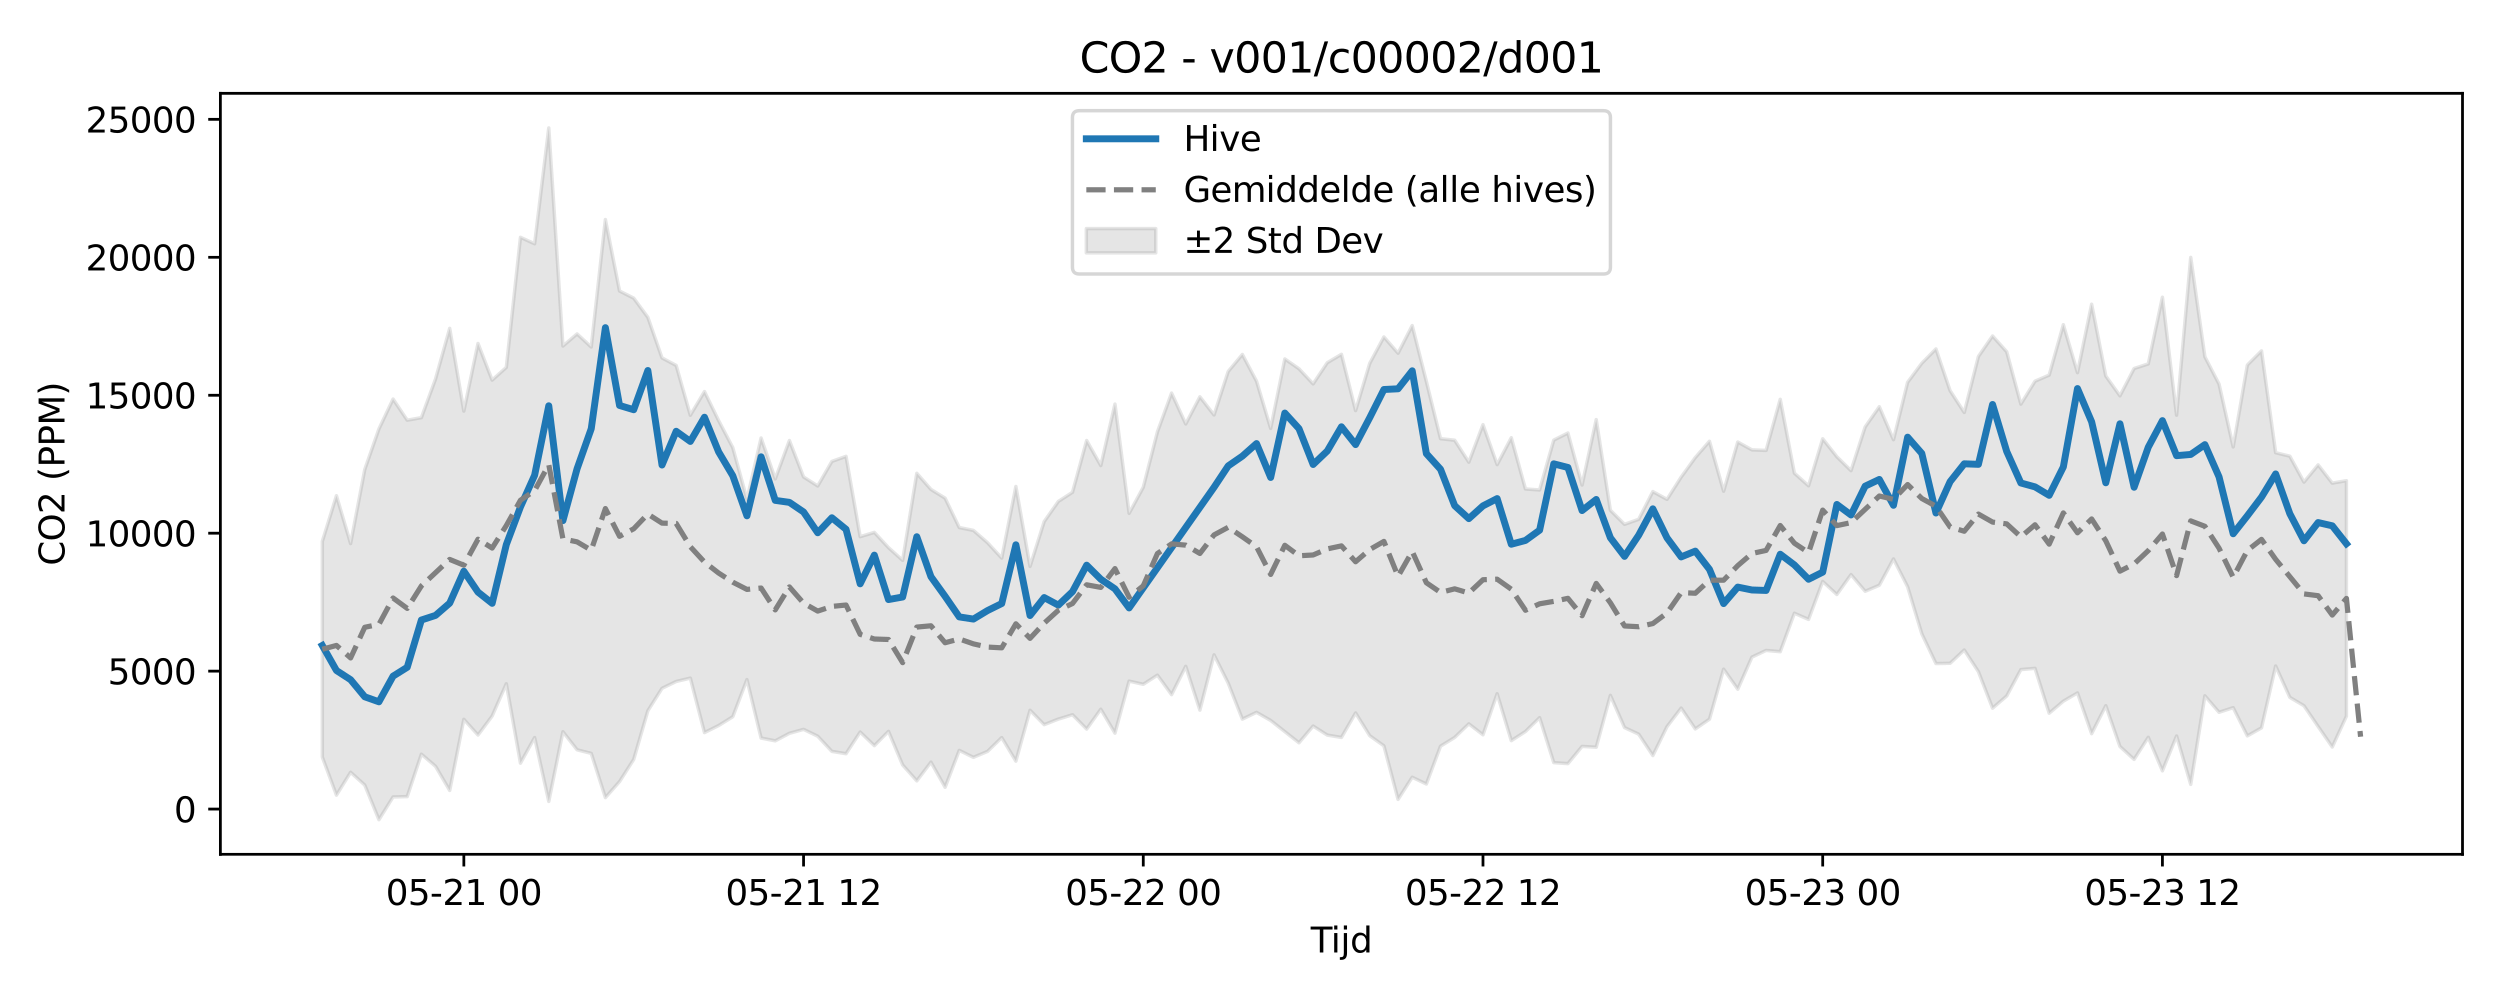 <?xml version="1.0" encoding="utf-8" standalone="no"?>
<!DOCTYPE svg PUBLIC "-//W3C//DTD SVG 1.1//EN"
  "http://www.w3.org/Graphics/SVG/1.1/DTD/svg11.dtd">
<svg xmlns:xlink="http://www.w3.org/1999/xlink" width="720pt" height="288pt" viewBox="0 0 720 288" xmlns="http://www.w3.org/2000/svg" version="1.1">
 <defs>
  <style type="text/css">*{stroke-linejoin: round; stroke-linecap: butt}</style>
 </defs>
 <g id="figure_1">
  <g id="patch_1">
   <path d="M 0 288 
L 720 288 
L 720 0 
L 0 0 
z
" style="fill: #ffffff"/>
  </g>
  <g id="axes_1">
   <g id="patch_2">
    <path d="M 63.47 246.04 
L 709.2 246.04 
L 709.2 26.88 
L 63.47 26.88 
z
" style="fill: #ffffff"/>
   </g>
   <g id="FillBetweenPolyCollection_1">
    <defs>
     <path id="mf3399f58e0" d="M 92.821 -132.054 
L 92.821 -69.975 
L 96.898 -58.999 
L 100.975 -65.583 
L 105.051 -61.902 
L 109.128 -51.922 
L 113.204 -58.474 
L 117.281 -58.574 
L 121.357 -70.798 
L 125.434 -67.307 
L 129.511 -60.344 
L 133.587 -80.841 
L 137.664 -76.312 
L 141.74 -81.782 
L 145.817 -91.081 
L 149.893 -68.21 
L 153.97 -75.585 
L 158.047 -57.185 
L 162.123 -77.263 
L 166.2 -72.052 
L 170.276 -71.029 
L 174.353 -58.283 
L 178.43 -62.899 
L 182.506 -69.274 
L 186.583 -83.303 
L 190.659 -89.756 
L 194.736 -91.736 
L 198.812 -92.7 
L 202.889 -77.012 
L 206.966 -79.043 
L 211.042 -81.582 
L 215.119 -92.284 
L 219.195 -75.438 
L 223.272 -74.632 
L 227.348 -76.808 
L 231.425 -77.941 
L 235.502 -75.975 
L 239.578 -71.598 
L 243.655 -70.934 
L 247.731 -77.173 
L 251.808 -73.251 
L 255.884 -77.37 
L 259.961 -67.697 
L 264.038 -63.11 
L 268.114 -68.499 
L 272.191 -61.257 
L 276.267 -71.893 
L 280.344 -69.884 
L 284.421 -71.6 
L 288.497 -75.577 
L 292.574 -68.783 
L 296.65 -83.441 
L 300.727 -79.294 
L 304.803 -80.9 
L 308.88 -82.152 
L 312.957 -78.029 
L 317.033 -83.745 
L 321.11 -76.859 
L 325.186 -91.837 
L 329.263 -90.915 
L 333.339 -93.556 
L 337.416 -87.937 
L 341.493 -96.091 
L 345.569 -83.481 
L 349.646 -99.398 
L 353.722 -91.257 
L 357.799 -80.893 
L 361.876 -82.843 
L 365.952 -80.51 
L 370.029 -77.289 
L 374.105 -74.078 
L 378.182 -78.895 
L 382.258 -76.293 
L 386.335 -75.614 
L 390.412 -82.674 
L 394.488 -76.112 
L 398.565 -73.192 
L 402.641 -57.764 
L 406.718 -64.152 
L 410.794 -62.203 
L 414.871 -73.1 
L 418.948 -75.61 
L 423.024 -79.529 
L 427.101 -76.381 
L 431.177 -88.206 
L 435.254 -74.687 
L 439.331 -77.323 
L 443.407 -81.313 
L 447.484 -68.361 
L 451.56 -68.074 
L 455.637 -73.038 
L 459.713 -72.796 
L 463.79 -87.736 
L 467.867 -78.456 
L 471.943 -76.563 
L 476.02 -70.4 
L 480.096 -78.723 
L 484.173 -84.074 
L 488.249 -78.067 
L 492.326 -80.875 
L 496.403 -95.287 
L 500.479 -89.508 
L 504.556 -98.753 
L 508.632 -100.675 
L 512.709 -100.31 
L 516.786 -111.386 
L 520.862 -109.603 
L 524.939 -120.545 
L 529.015 -116.781 
L 533.092 -122.515 
L 537.168 -117.712 
L 541.245 -119.445 
L 545.322 -127.027 
L 549.398 -119.003 
L 553.475 -105.485 
L 557.551 -96.894 
L 561.628 -96.974 
L 565.704 -100.795 
L 569.781 -94.563 
L 573.858 -84.042 
L 577.934 -87.558 
L 582.011 -95.163 
L 586.087 -95.51 
L 590.164 -82.598 
L 594.24 -86.057 
L 598.317 -88.437 
L 602.394 -76.693 
L 606.47 -84.758 
L 610.547 -73.008 
L 614.623 -69.289 
L 618.7 -75.658 
L 622.777 -65.997 
L 626.853 -76.038 
L 630.93 -62.093 
L 635.006 -87.605 
L 639.083 -82.86 
L 643.159 -84.189 
L 647.236 -76.063 
L 651.313 -78.372 
L 655.389 -96.195 
L 659.466 -87.16 
L 663.542 -84.752 
L 667.619 -78.768 
L 671.695 -72.855 
L 675.772 -81.743 
L 675.772 -149.561 
L 675.772 -149.561 
L 671.695 -148.866 
L 667.619 -154.112 
L 663.542 -149.153 
L 659.466 -156.622 
L 655.389 -157.617 
L 651.313 -186.95 
L 647.236 -182.865 
L 643.159 -159.282 
L 639.083 -177.389 
L 635.006 -185.242 
L 630.93 -213.871 
L 626.853 -168.417 
L 622.777 -202.408 
L 618.7 -183.195 
L 614.623 -181.873 
L 610.547 -174.006 
L 606.47 -179.712 
L 602.394 -200.389 
L 598.317 -180.67 
L 594.24 -194.494 
L 590.164 -179.974 
L 586.087 -178.218 
L 582.011 -171.608 
L 577.934 -186.688 
L 573.858 -191.237 
L 569.781 -185.329 
L 565.704 -169.21 
L 561.628 -175.492 
L 557.551 -187.507 
L 553.475 -183.383 
L 549.398 -177.898 
L 545.322 -161.357 
L 541.245 -170.859 
L 537.168 -165.045 
L 533.092 -152.453 
L 529.015 -156.464 
L 524.939 -161.631 
L 520.862 -148.089 
L 516.786 -151.726 
L 512.709 -173 
L 508.632 -158.283 
L 504.556 -158.438 
L 500.479 -160.697 
L 496.403 -146.526 
L 492.326 -160.918 
L 488.249 -156.224 
L 484.173 -150.588 
L 480.096 -144.183 
L 476.02 -146.429 
L 471.943 -138.442 
L 467.867 -136.995 
L 463.79 -141.054 
L 459.713 -167.151 
L 455.637 -148.317 
L 451.56 -163.293 
L 447.484 -161.252 
L 443.407 -146.895 
L 439.331 -147.174 
L 435.254 -161.939 
L 431.177 -154.189 
L 427.101 -165.699 
L 423.024 -154.893 
L 418.948 -161.218 
L 414.871 -161.662 
L 410.794 -178.136 
L 406.718 -194.234 
L 402.641 -186.279 
L 398.565 -190.959 
L 394.488 -183.366 
L 390.412 -169.753 
L 386.335 -185.963 
L 382.258 -183.54 
L 378.182 -177.44 
L 374.105 -181.798 
L 370.029 -184.623 
L 365.952 -164.615 
L 361.876 -178.23 
L 357.799 -185.917 
L 353.722 -181.015 
L 349.646 -168.493 
L 345.569 -173.719 
L 341.493 -165.903 
L 337.416 -174.798 
L 333.339 -163.606 
L 329.263 -147.669 
L 325.186 -140.154 
L 321.11 -171.623 
L 317.033 -153.912 
L 312.957 -161.13 
L 308.88 -146.225 
L 304.803 -143.587 
L 300.727 -137.784 
L 296.65 -124.871 
L 292.574 -147.904 
L 288.497 -127.271 
L 284.421 -131.686 
L 280.344 -135.248 
L 276.267 -136.066 
L 272.191 -144.53 
L 268.114 -147.051 
L 264.038 -151.694 
L 259.961 -126.619 
L 255.884 -130.286 
L 251.808 -134.681 
L 247.731 -133.433 
L 243.655 -156.575 
L 239.578 -155.11 
L 235.502 -148.041 
L 231.425 -150.646 
L 227.348 -161.128 
L 223.272 -150.08 
L 219.195 -161.858 
L 215.119 -144.215 
L 211.042 -159.091 
L 206.966 -166.874 
L 202.889 -175.227 
L 198.812 -168.404 
L 194.736 -182.761 
L 190.659 -184.922 
L 186.583 -196.602 
L 182.506 -202.139 
L 178.43 -204.184 
L 174.353 -224.78 
L 170.276 -188.059 
L 166.2 -191.837 
L 162.123 -188.343 
L 158.047 -251.158 
L 153.97 -217.798 
L 149.893 -219.652 
L 145.817 -182.196 
L 141.74 -178.53 
L 137.664 -189.09 
L 133.587 -169.601 
L 129.511 -193.434 
L 125.434 -178.848 
L 121.357 -167.716 
L 117.281 -166.993 
L 113.204 -173.071 
L 109.128 -164.456 
L 105.051 -152.783 
L 100.975 -131.443 
L 96.898 -145.233 
L 92.821 -132.054 
z
" style="stroke: #808080; stroke-opacity: 0.2"/>
    </defs>
    <g clip-path="url(#p916ae21e13)">
     <use xlink:href="#mf3399f58e0" x="0" y="288" style="fill: #808080; fill-opacity: 0.2; stroke: #808080; stroke-opacity: 0.2"/>
    </g>
   </g>
   <g id="matplotlib.axis_1">
    <g id="xtick_1">
     <g id="line2d_1">
      <defs>
       <path id="ma9799db372" d="M 0 0 
L 0 3.5 
" style="stroke: #000000; stroke-width: 0.8"/>
      </defs>
      <g>
       <use xlink:href="#ma9799db372" x="133.587" y="246.04" style="stroke: #000000; stroke-width: 0.8"/>
      </g>
     </g>
     <g id="text_1">
      <!-- 05-21 00 -->
      <g transform="translate(111.107 260.638) scale(0.1 -0.1)">
       <defs>
        <path id="DejaVuSans-30" d="M 2034 4250 
Q 1547 4250 1301 3770 
Q 1056 3291 1056 2328 
Q 1056 1369 1301 889 
Q 1547 409 2034 409 
Q 2525 409 2770 889 
Q 3016 1369 3016 2328 
Q 3016 3291 2770 3770 
Q 2525 4250 2034 4250 
z
M 2034 4750 
Q 2819 4750 3233 4129 
Q 3647 3509 3647 2328 
Q 3647 1150 3233 529 
Q 2819 -91 2034 -91 
Q 1250 -91 836 529 
Q 422 1150 422 2328 
Q 422 3509 836 4129 
Q 1250 4750 2034 4750 
z
" transform="scale(0.016)"/>
        <path id="DejaVuSans-35" d="M 691 4666 
L 3169 4666 
L 3169 4134 
L 1269 4134 
L 1269 2991 
Q 1406 3038 1543 3061 
Q 1681 3084 1819 3084 
Q 2600 3084 3056 2656 
Q 3513 2228 3513 1497 
Q 3513 744 3044 326 
Q 2575 -91 1722 -91 
Q 1428 -91 1123 -41 
Q 819 9 494 109 
L 494 744 
Q 775 591 1075 516 
Q 1375 441 1709 441 
Q 2250 441 2565 725 
Q 2881 1009 2881 1497 
Q 2881 1984 2565 2268 
Q 2250 2553 1709 2553 
Q 1456 2553 1204 2497 
Q 953 2441 691 2322 
L 691 4666 
z
" transform="scale(0.016)"/>
        <path id="DejaVuSans-2d" d="M 313 2009 
L 1997 2009 
L 1997 1497 
L 313 1497 
L 313 2009 
z
" transform="scale(0.016)"/>
        <path id="DejaVuSans-32" d="M 1228 531 
L 3431 531 
L 3431 0 
L 469 0 
L 469 531 
Q 828 903 1448 1529 
Q 2069 2156 2228 2338 
Q 2531 2678 2651 2914 
Q 2772 3150 2772 3378 
Q 2772 3750 2511 3984 
Q 2250 4219 1831 4219 
Q 1534 4219 1204 4116 
Q 875 4013 500 3803 
L 500 4441 
Q 881 4594 1212 4672 
Q 1544 4750 1819 4750 
Q 2544 4750 2975 4387 
Q 3406 4025 3406 3419 
Q 3406 3131 3298 2873 
Q 3191 2616 2906 2266 
Q 2828 2175 2409 1742 
Q 1991 1309 1228 531 
z
" transform="scale(0.016)"/>
        <path id="DejaVuSans-31" d="M 794 531 
L 1825 531 
L 1825 4091 
L 703 3866 
L 703 4441 
L 1819 4666 
L 2450 4666 
L 2450 531 
L 3481 531 
L 3481 0 
L 794 0 
L 794 531 
z
" transform="scale(0.016)"/>
        <path id="DejaVuSans-20" transform="scale(0.016)"/>
       </defs>
       <use xlink:href="#DejaVuSans-30"/>
       <use xlink:href="#DejaVuSans-35" transform="translate(63.623 0)"/>
       <use xlink:href="#DejaVuSans-2d" transform="translate(127.246 0)"/>
       <use xlink:href="#DejaVuSans-32" transform="translate(163.33 0)"/>
       <use xlink:href="#DejaVuSans-31" transform="translate(226.953 0)"/>
       <use xlink:href="#DejaVuSans-20" transform="translate(290.576 0)"/>
       <use xlink:href="#DejaVuSans-30" transform="translate(322.363 0)"/>
       <use xlink:href="#DejaVuSans-30" transform="translate(385.986 0)"/>
      </g>
     </g>
    </g>
    <g id="xtick_2">
     <g id="line2d_2">
      <g>
       <use xlink:href="#ma9799db372" x="231.425" y="246.04" style="stroke: #000000; stroke-width: 0.8"/>
      </g>
     </g>
     <g id="text_2">
      <!-- 05-21 12 -->
      <g transform="translate(208.945 260.638) scale(0.1 -0.1)">
       <use xlink:href="#DejaVuSans-30"/>
       <use xlink:href="#DejaVuSans-35" transform="translate(63.623 0)"/>
       <use xlink:href="#DejaVuSans-2d" transform="translate(127.246 0)"/>
       <use xlink:href="#DejaVuSans-32" transform="translate(163.33 0)"/>
       <use xlink:href="#DejaVuSans-31" transform="translate(226.953 0)"/>
       <use xlink:href="#DejaVuSans-20" transform="translate(290.576 0)"/>
       <use xlink:href="#DejaVuSans-31" transform="translate(322.363 0)"/>
       <use xlink:href="#DejaVuSans-32" transform="translate(385.986 0)"/>
      </g>
     </g>
    </g>
    <g id="xtick_3">
     <g id="line2d_3">
      <g>
       <use xlink:href="#ma9799db372" x="329.263" y="246.04" style="stroke: #000000; stroke-width: 0.8"/>
      </g>
     </g>
     <g id="text_3">
      <!-- 05-22 00 -->
      <g transform="translate(306.782 260.638) scale(0.1 -0.1)">
       <use xlink:href="#DejaVuSans-30"/>
       <use xlink:href="#DejaVuSans-35" transform="translate(63.623 0)"/>
       <use xlink:href="#DejaVuSans-2d" transform="translate(127.246 0)"/>
       <use xlink:href="#DejaVuSans-32" transform="translate(163.33 0)"/>
       <use xlink:href="#DejaVuSans-32" transform="translate(226.953 0)"/>
       <use xlink:href="#DejaVuSans-20" transform="translate(290.576 0)"/>
       <use xlink:href="#DejaVuSans-30" transform="translate(322.363 0)"/>
       <use xlink:href="#DejaVuSans-30" transform="translate(385.986 0)"/>
      </g>
     </g>
    </g>
    <g id="xtick_4">
     <g id="line2d_4">
      <g>
       <use xlink:href="#ma9799db372" x="427.101" y="246.04" style="stroke: #000000; stroke-width: 0.8"/>
      </g>
     </g>
     <g id="text_4">
      <!-- 05-22 12 -->
      <g transform="translate(404.62 260.638) scale(0.1 -0.1)">
       <use xlink:href="#DejaVuSans-30"/>
       <use xlink:href="#DejaVuSans-35" transform="translate(63.623 0)"/>
       <use xlink:href="#DejaVuSans-2d" transform="translate(127.246 0)"/>
       <use xlink:href="#DejaVuSans-32" transform="translate(163.33 0)"/>
       <use xlink:href="#DejaVuSans-32" transform="translate(226.953 0)"/>
       <use xlink:href="#DejaVuSans-20" transform="translate(290.576 0)"/>
       <use xlink:href="#DejaVuSans-31" transform="translate(322.363 0)"/>
       <use xlink:href="#DejaVuSans-32" transform="translate(385.986 0)"/>
      </g>
     </g>
    </g>
    <g id="xtick_5">
     <g id="line2d_5">
      <g>
       <use xlink:href="#ma9799db372" x="524.939" y="246.04" style="stroke: #000000; stroke-width: 0.8"/>
      </g>
     </g>
     <g id="text_5">
      <!-- 05-23 00 -->
      <g transform="translate(502.458 260.638) scale(0.1 -0.1)">
       <defs>
        <path id="DejaVuSans-33" d="M 2597 2516 
Q 3050 2419 3304 2112 
Q 3559 1806 3559 1356 
Q 3559 666 3084 287 
Q 2609 -91 1734 -91 
Q 1441 -91 1130 -33 
Q 819 25 488 141 
L 488 750 
Q 750 597 1062 519 
Q 1375 441 1716 441 
Q 2309 441 2620 675 
Q 2931 909 2931 1356 
Q 2931 1769 2642 2001 
Q 2353 2234 1838 2234 
L 1294 2234 
L 1294 2753 
L 1863 2753 
Q 2328 2753 2575 2939 
Q 2822 3125 2822 3475 
Q 2822 3834 2567 4026 
Q 2313 4219 1838 4219 
Q 1578 4219 1281 4162 
Q 984 4106 628 3988 
L 628 4550 
Q 988 4650 1302 4700 
Q 1616 4750 1894 4750 
Q 2613 4750 3031 4423 
Q 3450 4097 3450 3541 
Q 3450 3153 3228 2886 
Q 3006 2619 2597 2516 
z
" transform="scale(0.016)"/>
       </defs>
       <use xlink:href="#DejaVuSans-30"/>
       <use xlink:href="#DejaVuSans-35" transform="translate(63.623 0)"/>
       <use xlink:href="#DejaVuSans-2d" transform="translate(127.246 0)"/>
       <use xlink:href="#DejaVuSans-32" transform="translate(163.33 0)"/>
       <use xlink:href="#DejaVuSans-33" transform="translate(226.953 0)"/>
       <use xlink:href="#DejaVuSans-20" transform="translate(290.576 0)"/>
       <use xlink:href="#DejaVuSans-30" transform="translate(322.363 0)"/>
       <use xlink:href="#DejaVuSans-30" transform="translate(385.986 0)"/>
      </g>
     </g>
    </g>
    <g id="xtick_6">
     <g id="line2d_6">
      <g>
       <use xlink:href="#ma9799db372" x="622.777" y="246.04" style="stroke: #000000; stroke-width: 0.8"/>
      </g>
     </g>
     <g id="text_6">
      <!-- 05-23 12 -->
      <g transform="translate(600.296 260.638) scale(0.1 -0.1)">
       <use xlink:href="#DejaVuSans-30"/>
       <use xlink:href="#DejaVuSans-35" transform="translate(63.623 0)"/>
       <use xlink:href="#DejaVuSans-2d" transform="translate(127.246 0)"/>
       <use xlink:href="#DejaVuSans-32" transform="translate(163.33 0)"/>
       <use xlink:href="#DejaVuSans-33" transform="translate(226.953 0)"/>
       <use xlink:href="#DejaVuSans-20" transform="translate(290.576 0)"/>
       <use xlink:href="#DejaVuSans-31" transform="translate(322.363 0)"/>
       <use xlink:href="#DejaVuSans-32" transform="translate(385.986 0)"/>
      </g>
     </g>
    </g>
    <g id="text_7">
     <!-- Tijd -->
     <g transform="translate(377.485 274.317) scale(0.1 -0.1)">
      <defs>
       <path id="DejaVuSans-54" d="M -19 4666 
L 3928 4666 
L 3928 4134 
L 2272 4134 
L 2272 0 
L 1638 0 
L 1638 4134 
L -19 4134 
L -19 4666 
z
" transform="scale(0.016)"/>
       <path id="DejaVuSans-69" d="M 603 3500 
L 1178 3500 
L 1178 0 
L 603 0 
L 603 3500 
z
M 603 4863 
L 1178 4863 
L 1178 4134 
L 603 4134 
L 603 4863 
z
" transform="scale(0.016)"/>
       <path id="DejaVuSans-6a" d="M 603 3500 
L 1178 3500 
L 1178 -63 
Q 1178 -731 923 -1031 
Q 669 -1331 103 -1331 
L -116 -1331 
L -116 -844 
L 38 -844 
Q 366 -844 484 -692 
Q 603 -541 603 -63 
L 603 3500 
z
M 603 4863 
L 1178 4863 
L 1178 4134 
L 603 4134 
L 603 4863 
z
" transform="scale(0.016)"/>
       <path id="DejaVuSans-64" d="M 2906 2969 
L 2906 4863 
L 3481 4863 
L 3481 0 
L 2906 0 
L 2906 525 
Q 2725 213 2448 61 
Q 2172 -91 1784 -91 
Q 1150 -91 751 415 
Q 353 922 353 1747 
Q 353 2572 751 3078 
Q 1150 3584 1784 3584 
Q 2172 3584 2448 3432 
Q 2725 3281 2906 2969 
z
M 947 1747 
Q 947 1113 1208 752 
Q 1469 391 1925 391 
Q 2381 391 2643 752 
Q 2906 1113 2906 1747 
Q 2906 2381 2643 2742 
Q 2381 3103 1925 3103 
Q 1469 3103 1208 2742 
Q 947 2381 947 1747 
z
" transform="scale(0.016)"/>
      </defs>
      <use xlink:href="#DejaVuSans-54"/>
      <use xlink:href="#DejaVuSans-69" transform="translate(57.959 0)"/>
      <use xlink:href="#DejaVuSans-6a" transform="translate(85.742 0)"/>
      <use xlink:href="#DejaVuSans-64" transform="translate(113.525 0)"/>
     </g>
    </g>
   </g>
   <g id="matplotlib.axis_2">
    <g id="ytick_1">
     <g id="line2d_7">
      <defs>
       <path id="mbe9418535a" d="M 0 0 
L -3.5 0 
" style="stroke: #000000; stroke-width: 0.8"/>
      </defs>
      <g>
       <use xlink:href="#mbe9418535a" x="63.47" y="233.017" style="stroke: #000000; stroke-width: 0.8"/>
      </g>
     </g>
     <g id="text_8">
      <!-- 0 -->
      <g transform="translate(50.108 236.816) scale(0.1 -0.1)">
       <use xlink:href="#DejaVuSans-30"/>
      </g>
     </g>
    </g>
    <g id="ytick_2">
     <g id="line2d_8">
      <g>
       <use xlink:href="#mbe9418535a" x="63.47" y="193.288" style="stroke: #000000; stroke-width: 0.8"/>
      </g>
     </g>
     <g id="text_9">
      <!-- 5000 -->
      <g transform="translate(31.02 197.087) scale(0.1 -0.1)">
       <use xlink:href="#DejaVuSans-35"/>
       <use xlink:href="#DejaVuSans-30" transform="translate(63.623 0)"/>
       <use xlink:href="#DejaVuSans-30" transform="translate(127.246 0)"/>
       <use xlink:href="#DejaVuSans-30" transform="translate(190.869 0)"/>
      </g>
     </g>
    </g>
    <g id="ytick_3">
     <g id="line2d_9">
      <g>
       <use xlink:href="#mbe9418535a" x="63.47" y="153.559" style="stroke: #000000; stroke-width: 0.8"/>
      </g>
     </g>
     <g id="text_10">
      <!-- 10000 -->
      <g transform="translate(24.657 157.359) scale(0.1 -0.1)">
       <use xlink:href="#DejaVuSans-31"/>
       <use xlink:href="#DejaVuSans-30" transform="translate(63.623 0)"/>
       <use xlink:href="#DejaVuSans-30" transform="translate(127.246 0)"/>
       <use xlink:href="#DejaVuSans-30" transform="translate(190.869 0)"/>
       <use xlink:href="#DejaVuSans-30" transform="translate(254.492 0)"/>
      </g>
     </g>
    </g>
    <g id="ytick_4">
     <g id="line2d_10">
      <g>
       <use xlink:href="#mbe9418535a" x="63.47" y="113.831" style="stroke: #000000; stroke-width: 0.8"/>
      </g>
     </g>
     <g id="text_11">
      <!-- 15000 -->
      <g transform="translate(24.657 117.63) scale(0.1 -0.1)">
       <use xlink:href="#DejaVuSans-31"/>
       <use xlink:href="#DejaVuSans-35" transform="translate(63.623 0)"/>
       <use xlink:href="#DejaVuSans-30" transform="translate(127.246 0)"/>
       <use xlink:href="#DejaVuSans-30" transform="translate(190.869 0)"/>
       <use xlink:href="#DejaVuSans-30" transform="translate(254.492 0)"/>
      </g>
     </g>
    </g>
    <g id="ytick_5">
     <g id="line2d_11">
      <g>
       <use xlink:href="#mbe9418535a" x="63.47" y="74.102" style="stroke: #000000; stroke-width: 0.8"/>
      </g>
     </g>
     <g id="text_12">
      <!-- 20000 -->
      <g transform="translate(24.657 77.902) scale(0.1 -0.1)">
       <use xlink:href="#DejaVuSans-32"/>
       <use xlink:href="#DejaVuSans-30" transform="translate(63.623 0)"/>
       <use xlink:href="#DejaVuSans-30" transform="translate(127.246 0)"/>
       <use xlink:href="#DejaVuSans-30" transform="translate(190.869 0)"/>
       <use xlink:href="#DejaVuSans-30" transform="translate(254.492 0)"/>
      </g>
     </g>
    </g>
    <g id="ytick_6">
     <g id="line2d_12">
      <g>
       <use xlink:href="#mbe9418535a" x="63.47" y="34.374" style="stroke: #000000; stroke-width: 0.8"/>
      </g>
     </g>
     <g id="text_13">
      <!-- 25000 -->
      <g transform="translate(24.657 38.173) scale(0.1 -0.1)">
       <use xlink:href="#DejaVuSans-32"/>
       <use xlink:href="#DejaVuSans-35" transform="translate(63.623 0)"/>
       <use xlink:href="#DejaVuSans-30" transform="translate(127.246 0)"/>
       <use xlink:href="#DejaVuSans-30" transform="translate(190.869 0)"/>
       <use xlink:href="#DejaVuSans-30" transform="translate(254.492 0)"/>
      </g>
     </g>
    </g>
    <g id="text_14">
     <!-- CO2 (PPM) -->
     <g transform="translate(18.578 162.903) rotate(-90) scale(0.1 -0.1)">
      <defs>
       <path id="DejaVuSans-43" d="M 4122 4306 
L 4122 3641 
Q 3803 3938 3442 4084 
Q 3081 4231 2675 4231 
Q 1875 4231 1450 3742 
Q 1025 3253 1025 2328 
Q 1025 1406 1450 917 
Q 1875 428 2675 428 
Q 3081 428 3442 575 
Q 3803 722 4122 1019 
L 4122 359 
Q 3791 134 3420 21 
Q 3050 -91 2638 -91 
Q 1578 -91 968 557 
Q 359 1206 359 2328 
Q 359 3453 968 4101 
Q 1578 4750 2638 4750 
Q 3056 4750 3426 4639 
Q 3797 4528 4122 4306 
z
" transform="scale(0.016)"/>
       <path id="DejaVuSans-4f" d="M 2522 4238 
Q 1834 4238 1429 3725 
Q 1025 3213 1025 2328 
Q 1025 1447 1429 934 
Q 1834 422 2522 422 
Q 3209 422 3611 934 
Q 4013 1447 4013 2328 
Q 4013 3213 3611 3725 
Q 3209 4238 2522 4238 
z
M 2522 4750 
Q 3503 4750 4090 4092 
Q 4678 3434 4678 2328 
Q 4678 1225 4090 567 
Q 3503 -91 2522 -91 
Q 1538 -91 948 565 
Q 359 1222 359 2328 
Q 359 3434 948 4092 
Q 1538 4750 2522 4750 
z
" transform="scale(0.016)"/>
       <path id="DejaVuSans-28" d="M 1984 4856 
Q 1566 4138 1362 3434 
Q 1159 2731 1159 2009 
Q 1159 1288 1364 580 
Q 1569 -128 1984 -844 
L 1484 -844 
Q 1016 -109 783 600 
Q 550 1309 550 2009 
Q 550 2706 781 3412 
Q 1013 4119 1484 4856 
L 1984 4856 
z
" transform="scale(0.016)"/>
       <path id="DejaVuSans-50" d="M 1259 4147 
L 1259 2394 
L 2053 2394 
Q 2494 2394 2734 2622 
Q 2975 2850 2975 3272 
Q 2975 3691 2734 3919 
Q 2494 4147 2053 4147 
L 1259 4147 
z
M 628 4666 
L 2053 4666 
Q 2838 4666 3239 4311 
Q 3641 3956 3641 3272 
Q 3641 2581 3239 2228 
Q 2838 1875 2053 1875 
L 1259 1875 
L 1259 0 
L 628 0 
L 628 4666 
z
" transform="scale(0.016)"/>
       <path id="DejaVuSans-4d" d="M 628 4666 
L 1569 4666 
L 2759 1491 
L 3956 4666 
L 4897 4666 
L 4897 0 
L 4281 0 
L 4281 4097 
L 3078 897 
L 2444 897 
L 1241 4097 
L 1241 0 
L 628 0 
L 628 4666 
z
" transform="scale(0.016)"/>
       <path id="DejaVuSans-29" d="M 513 4856 
L 1013 4856 
Q 1481 4119 1714 3412 
Q 1947 2706 1947 2009 
Q 1947 1309 1714 600 
Q 1481 -109 1013 -844 
L 513 -844 
Q 928 -128 1133 580 
Q 1338 1288 1338 2009 
Q 1338 2731 1133 3434 
Q 928 4138 513 4856 
z
" transform="scale(0.016)"/>
      </defs>
      <use xlink:href="#DejaVuSans-43"/>
      <use xlink:href="#DejaVuSans-4f" transform="translate(69.824 0)"/>
      <use xlink:href="#DejaVuSans-32" transform="translate(148.535 0)"/>
      <use xlink:href="#DejaVuSans-20" transform="translate(212.158 0)"/>
      <use xlink:href="#DejaVuSans-28" transform="translate(243.945 0)"/>
      <use xlink:href="#DejaVuSans-50" transform="translate(282.959 0)"/>
      <use xlink:href="#DejaVuSans-50" transform="translate(343.262 0)"/>
      <use xlink:href="#DejaVuSans-4d" transform="translate(403.564 0)"/>
      <use xlink:href="#DejaVuSans-29" transform="translate(489.844 0)"/>
     </g>
    </g>
   </g>
   <g id="line2d_13">
    <path d="M 92.821 185.898 
L 96.898 193.105 
L 100.975 195.756 
L 105.051 200.678 
L 109.128 202.121 
L 113.204 194.731 
L 117.281 192.178 
L 121.357 178.565 
L 125.434 177.235 
L 129.511 173.704 
L 133.587 164.514 
L 137.664 170.529 
L 141.74 173.755 
L 145.817 156.849 
L 149.893 145.99 
L 153.97 136.873 
L 158.047 116.87 
L 162.123 149.941 
L 166.2 134.994 
L 170.276 123.477 
L 174.353 94.372 
L 178.43 116.773 
L 182.506 118 
L 186.583 106.709 
L 190.659 133.926 
L 194.736 124.211 
L 198.812 127.132 
L 202.889 120.164 
L 206.966 130.143 
L 211.042 137.016 
L 215.119 148.554 
L 219.195 131.566 
L 223.272 144.107 
L 227.348 144.679 
L 231.425 147.447 
L 235.502 153.432 
L 239.578 149.12 
L 243.655 152.436 
L 247.731 168.137 
L 251.808 159.882 
L 255.884 172.673 
L 259.961 171.938 
L 264.038 154.582 
L 268.114 166.087 
L 272.191 171.75 
L 276.267 177.667 
L 280.344 178.294 
L 284.421 175.837 
L 288.497 173.818 
L 292.574 156.905 
L 296.65 177.267 
L 300.727 172.097 
L 304.803 174.282 
L 308.88 170.399 
L 312.957 162.774 
L 317.033 166.816 
L 321.11 169.594 
L 325.186 175.08 
L 349.646 140.334 
L 353.722 134.18 
L 357.799 131.367 
L 361.876 127.754 
L 365.952 137.505 
L 370.029 118.964 
L 374.105 123.44 
L 378.182 133.775 
L 382.258 129.889 
L 386.335 122.918 
L 390.412 128.04 
L 394.488 120.28 
L 398.565 112.178 
L 402.641 111.972 
L 406.718 106.795 
L 410.794 130.644 
L 414.871 135.149 
L 418.948 145.635 
L 423.024 149.364 
L 427.101 145.688 
L 431.177 143.596 
L 435.254 156.738 
L 439.331 155.647 
L 443.407 152.693 
L 447.484 133.584 
L 451.56 134.629 
L 455.637 147.04 
L 459.713 143.85 
L 463.79 154.878 
L 467.867 160.234 
L 471.943 154.132 
L 476.02 146.546 
L 480.096 154.898 
L 484.173 160.393 
L 488.249 158.727 
L 492.326 163.966 
L 496.403 173.829 
L 500.479 169.085 
L 504.556 169.912 
L 508.632 170.049 
L 512.709 159.622 
L 516.786 162.7 
L 520.862 166.829 
L 524.939 164.776 
L 529.015 145.288 
L 533.092 148.31 
L 537.168 140.012 
L 541.245 138.079 
L 545.322 145.524 
L 549.398 125.908 
L 553.475 130.58 
L 557.551 147.748 
L 561.628 138.717 
L 565.704 133.576 
L 569.781 133.731 
L 573.858 116.493 
L 577.934 130.016 
L 582.011 139.101 
L 586.087 140.221 
L 590.164 142.654 
L 594.24 134.484 
L 598.317 111.908 
L 602.394 121.483 
L 606.47 139.039 
L 610.547 122.055 
L 614.623 140.325 
L 618.7 128.793 
L 622.777 121.146 
L 626.853 131.232 
L 630.93 130.88 
L 635.006 128.058 
L 639.083 137.337 
L 643.159 153.721 
L 647.236 148.548 
L 651.313 143.164 
L 655.389 136.497 
L 659.466 147.939 
L 663.542 155.741 
L 667.619 150.495 
L 671.695 151.434 
L 675.772 156.6 
L 675.772 156.6 
" clip-path="url(#p916ae21e13)" style="fill: none; stroke: #1f77b4; stroke-width: 2; stroke-linecap: square"/>
   </g>
   <g id="line2d_14">
    <path d="M 92.821 186.985 
L 96.898 185.884 
L 100.975 189.487 
L 105.051 180.657 
L 109.128 179.811 
L 113.204 172.227 
L 117.281 175.217 
L 121.357 168.743 
L 129.511 161.111 
L 133.587 162.779 
L 137.664 155.299 
L 141.74 157.844 
L 145.817 151.362 
L 149.893 144.069 
L 153.97 141.308 
L 158.047 133.828 
L 162.123 155.197 
L 166.2 156.055 
L 170.276 158.456 
L 174.353 146.468 
L 178.43 154.458 
L 182.506 152.294 
L 186.583 148.048 
L 190.659 150.661 
L 194.736 150.752 
L 198.812 157.448 
L 202.889 161.88 
L 206.966 165.041 
L 211.042 167.664 
L 215.119 169.751 
L 219.195 169.352 
L 223.272 175.644 
L 227.348 169.032 
L 231.425 173.706 
L 235.502 175.992 
L 239.578 174.646 
L 243.655 174.246 
L 247.731 182.697 
L 251.808 184.034 
L 255.884 184.172 
L 259.961 190.842 
L 264.038 180.598 
L 268.114 180.225 
L 272.191 185.107 
L 276.267 184.02 
L 280.344 185.434 
L 284.421 186.357 
L 288.497 186.576 
L 292.574 179.657 
L 296.65 183.844 
L 300.727 179.461 
L 304.803 175.756 
L 308.88 173.811 
L 312.957 168.421 
L 317.033 169.171 
L 321.11 163.759 
L 325.186 172.004 
L 329.263 168.708 
L 333.339 159.419 
L 337.416 156.632 
L 341.493 157.003 
L 345.569 159.4 
L 349.646 154.055 
L 353.722 151.864 
L 357.799 154.595 
L 361.876 157.463 
L 365.952 165.438 
L 370.029 157.044 
L 374.105 160.062 
L 378.182 159.833 
L 382.258 158.083 
L 386.335 157.212 
L 390.412 161.786 
L 394.488 158.261 
L 398.565 155.925 
L 402.641 165.979 
L 406.718 158.807 
L 410.794 167.831 
L 414.871 170.619 
L 418.948 169.586 
L 423.024 170.789 
L 427.101 166.96 
L 431.177 166.803 
L 435.254 169.687 
L 439.331 175.752 
L 443.407 173.896 
L 447.484 173.193 
L 451.56 172.316 
L 455.637 177.323 
L 459.713 168.027 
L 463.79 173.605 
L 467.867 180.274 
L 471.943 180.498 
L 476.02 179.586 
L 480.096 176.547 
L 484.173 170.669 
L 488.249 170.854 
L 492.326 167.103 
L 496.403 167.093 
L 500.479 162.897 
L 504.556 159.404 
L 508.632 158.521 
L 512.709 151.345 
L 516.786 156.444 
L 520.862 159.154 
L 524.939 146.912 
L 529.015 151.377 
L 533.092 150.516 
L 541.245 142.848 
L 545.322 143.808 
L 549.398 139.549 
L 553.475 143.566 
L 557.551 145.799 
L 561.628 151.767 
L 565.704 152.998 
L 569.781 148.054 
L 573.858 150.361 
L 577.934 150.877 
L 582.011 154.615 
L 586.087 151.136 
L 590.164 156.714 
L 594.24 147.724 
L 598.317 153.446 
L 602.394 149.459 
L 606.47 155.765 
L 610.547 164.493 
L 614.623 162.419 
L 618.7 158.573 
L 622.777 153.797 
L 626.853 165.773 
L 630.93 150.018 
L 635.006 151.576 
L 639.083 157.876 
L 643.159 166.265 
L 647.236 158.536 
L 651.313 155.339 
L 655.389 161.094 
L 663.542 171.048 
L 667.619 171.56 
L 671.695 177.139 
L 675.772 172.348 
L 679.849 212.175 
L 679.849 212.175 
" clip-path="url(#p916ae21e13)" style="fill: none; stroke-dasharray: 5.55,2.4; stroke-dashoffset: 0; stroke: #808080; stroke-width: 1.5"/>
   </g>
   <g id="patch_3">
    <path d="M 63.47 246.04 
L 63.47 26.88 
" style="fill: none; stroke: #000000; stroke-width: 0.8; stroke-linejoin: miter; stroke-linecap: square"/>
   </g>
   <g id="patch_4">
    <path d="M 709.2 246.04 
L 709.2 26.88 
" style="fill: none; stroke: #000000; stroke-width: 0.8; stroke-linejoin: miter; stroke-linecap: square"/>
   </g>
   <g id="patch_5">
    <path d="M 63.47 246.04 
L 709.2 246.04 
" style="fill: none; stroke: #000000; stroke-width: 0.8; stroke-linejoin: miter; stroke-linecap: square"/>
   </g>
   <g id="patch_6">
    <path d="M 63.47 26.88 
L 709.2 26.88 
" style="fill: none; stroke: #000000; stroke-width: 0.8; stroke-linejoin: miter; stroke-linecap: square"/>
   </g>
   <g id="text_15">
    <!-- CO2 - v001/c00002/d001 -->
    <g transform="translate(310.932 20.88) scale(0.12 -0.12)">
     <defs>
      <path id="DejaVuSans-76" d="M 191 3500 
L 800 3500 
L 1894 563 
L 2988 3500 
L 3597 3500 
L 2284 0 
L 1503 0 
L 191 3500 
z
" transform="scale(0.016)"/>
      <path id="DejaVuSans-2f" d="M 1625 4666 
L 2156 4666 
L 531 -594 
L 0 -594 
L 1625 4666 
z
" transform="scale(0.016)"/>
      <path id="DejaVuSans-63" d="M 3122 3366 
L 3122 2828 
Q 2878 2963 2633 3030 
Q 2388 3097 2138 3097 
Q 1578 3097 1268 2742 
Q 959 2388 959 1747 
Q 959 1106 1268 751 
Q 1578 397 2138 397 
Q 2388 397 2633 464 
Q 2878 531 3122 666 
L 3122 134 
Q 2881 22 2623 -34 
Q 2366 -91 2075 -91 
Q 1284 -91 818 406 
Q 353 903 353 1747 
Q 353 2603 823 3093 
Q 1294 3584 2113 3584 
Q 2378 3584 2631 3529 
Q 2884 3475 3122 3366 
z
" transform="scale(0.016)"/>
     </defs>
     <use xlink:href="#DejaVuSans-43"/>
     <use xlink:href="#DejaVuSans-4f" transform="translate(69.824 0)"/>
     <use xlink:href="#DejaVuSans-32" transform="translate(148.535 0)"/>
     <use xlink:href="#DejaVuSans-20" transform="translate(212.158 0)"/>
     <use xlink:href="#DejaVuSans-2d" transform="translate(243.945 0)"/>
     <use xlink:href="#DejaVuSans-20" transform="translate(280.029 0)"/>
     <use xlink:href="#DejaVuSans-76" transform="translate(311.816 0)"/>
     <use xlink:href="#DejaVuSans-30" transform="translate(370.996 0)"/>
     <use xlink:href="#DejaVuSans-30" transform="translate(434.619 0)"/>
     <use xlink:href="#DejaVuSans-31" transform="translate(498.242 0)"/>
     <use xlink:href="#DejaVuSans-2f" transform="translate(561.865 0)"/>
     <use xlink:href="#DejaVuSans-63" transform="translate(595.557 0)"/>
     <use xlink:href="#DejaVuSans-30" transform="translate(650.537 0)"/>
     <use xlink:href="#DejaVuSans-30" transform="translate(714.16 0)"/>
     <use xlink:href="#DejaVuSans-30" transform="translate(777.783 0)"/>
     <use xlink:href="#DejaVuSans-30" transform="translate(841.406 0)"/>
     <use xlink:href="#DejaVuSans-32" transform="translate(905.029 0)"/>
     <use xlink:href="#DejaVuSans-2f" transform="translate(968.652 0)"/>
     <use xlink:href="#DejaVuSans-64" transform="translate(1002.344 0)"/>
     <use xlink:href="#DejaVuSans-30" transform="translate(1065.82 0)"/>
     <use xlink:href="#DejaVuSans-30" transform="translate(1129.443 0)"/>
     <use xlink:href="#DejaVuSans-31" transform="translate(1193.066 0)"/>
    </g>
   </g>
   <g id="legend_1">
    <g id="patch_7">
     <path d="M 310.863 78.914 
L 461.807 78.914 
Q 463.807 78.914 463.807 76.914 
L 463.807 33.88 
Q 463.807 31.88 461.807 31.88 
L 310.863 31.88 
Q 308.863 31.88 308.863 33.88 
L 308.863 76.914 
Q 308.863 78.914 310.863 78.914 
z
" style="fill: #ffffff; opacity: 0.8; stroke: #cccccc; stroke-linejoin: miter"/>
    </g>
    <g id="line2d_15">
     <path d="M 312.863 39.978 
L 322.863 39.978 
L 332.863 39.978 
" style="fill: none; stroke: #1f77b4; stroke-width: 2; stroke-linecap: square"/>
    </g>
    <g id="text_16">
     <!-- Hive -->
     <g transform="translate(340.863 43.478) scale(0.1 -0.1)">
      <defs>
       <path id="DejaVuSans-48" d="M 628 4666 
L 1259 4666 
L 1259 2753 
L 3553 2753 
L 3553 4666 
L 4184 4666 
L 4184 0 
L 3553 0 
L 3553 2222 
L 1259 2222 
L 1259 0 
L 628 0 
L 628 4666 
z
" transform="scale(0.016)"/>
       <path id="DejaVuSans-65" d="M 3597 1894 
L 3597 1613 
L 953 1613 
Q 991 1019 1311 708 
Q 1631 397 2203 397 
Q 2534 397 2845 478 
Q 3156 559 3463 722 
L 3463 178 
Q 3153 47 2828 -22 
Q 2503 -91 2169 -91 
Q 1331 -91 842 396 
Q 353 884 353 1716 
Q 353 2575 817 3079 
Q 1281 3584 2069 3584 
Q 2775 3584 3186 3129 
Q 3597 2675 3597 1894 
z
M 3022 2063 
Q 3016 2534 2758 2815 
Q 2500 3097 2075 3097 
Q 1594 3097 1305 2825 
Q 1016 2553 972 2059 
L 3022 2063 
z
" transform="scale(0.016)"/>
      </defs>
      <use xlink:href="#DejaVuSans-48"/>
      <use xlink:href="#DejaVuSans-69" transform="translate(75.195 0)"/>
      <use xlink:href="#DejaVuSans-76" transform="translate(102.979 0)"/>
      <use xlink:href="#DejaVuSans-65" transform="translate(162.158 0)"/>
     </g>
    </g>
    <g id="line2d_16">
     <path d="M 312.863 54.657 
L 322.863 54.657 
L 332.863 54.657 
" style="fill: none; stroke-dasharray: 5.55,2.4; stroke-dashoffset: 0; stroke: #808080; stroke-width: 1.5"/>
    </g>
    <g id="text_17">
     <!-- Gemiddelde (alle hives) -->
     <g transform="translate(340.863 58.157) scale(0.1 -0.1)">
      <defs>
       <path id="DejaVuSans-47" d="M 3809 666 
L 3809 1919 
L 2778 1919 
L 2778 2438 
L 4434 2438 
L 4434 434 
Q 4069 175 3628 42 
Q 3188 -91 2688 -91 
Q 1594 -91 976 548 
Q 359 1188 359 2328 
Q 359 3472 976 4111 
Q 1594 4750 2688 4750 
Q 3144 4750 3555 4637 
Q 3966 4525 4313 4306 
L 4313 3634 
Q 3963 3931 3569 4081 
Q 3175 4231 2741 4231 
Q 1884 4231 1454 3753 
Q 1025 3275 1025 2328 
Q 1025 1384 1454 906 
Q 1884 428 2741 428 
Q 3075 428 3337 486 
Q 3600 544 3809 666 
z
" transform="scale(0.016)"/>
       <path id="DejaVuSans-6d" d="M 3328 2828 
Q 3544 3216 3844 3400 
Q 4144 3584 4550 3584 
Q 5097 3584 5394 3201 
Q 5691 2819 5691 2113 
L 5691 0 
L 5113 0 
L 5113 2094 
Q 5113 2597 4934 2840 
Q 4756 3084 4391 3084 
Q 3944 3084 3684 2787 
Q 3425 2491 3425 1978 
L 3425 0 
L 2847 0 
L 2847 2094 
Q 2847 2600 2669 2842 
Q 2491 3084 2119 3084 
Q 1678 3084 1418 2786 
Q 1159 2488 1159 1978 
L 1159 0 
L 581 0 
L 581 3500 
L 1159 3500 
L 1159 2956 
Q 1356 3278 1631 3431 
Q 1906 3584 2284 3584 
Q 2666 3584 2933 3390 
Q 3200 3197 3328 2828 
z
" transform="scale(0.016)"/>
       <path id="DejaVuSans-6c" d="M 603 4863 
L 1178 4863 
L 1178 0 
L 603 0 
L 603 4863 
z
" transform="scale(0.016)"/>
       <path id="DejaVuSans-61" d="M 2194 1759 
Q 1497 1759 1228 1600 
Q 959 1441 959 1056 
Q 959 750 1161 570 
Q 1363 391 1709 391 
Q 2188 391 2477 730 
Q 2766 1069 2766 1631 
L 2766 1759 
L 2194 1759 
z
M 3341 1997 
L 3341 0 
L 2766 0 
L 2766 531 
Q 2569 213 2275 61 
Q 1981 -91 1556 -91 
Q 1019 -91 701 211 
Q 384 513 384 1019 
Q 384 1609 779 1909 
Q 1175 2209 1959 2209 
L 2766 2209 
L 2766 2266 
Q 2766 2663 2505 2880 
Q 2244 3097 1772 3097 
Q 1472 3097 1187 3025 
Q 903 2953 641 2809 
L 641 3341 
Q 956 3463 1253 3523 
Q 1550 3584 1831 3584 
Q 2591 3584 2966 3190 
Q 3341 2797 3341 1997 
z
" transform="scale(0.016)"/>
       <path id="DejaVuSans-68" d="M 3513 2113 
L 3513 0 
L 2938 0 
L 2938 2094 
Q 2938 2591 2744 2837 
Q 2550 3084 2163 3084 
Q 1697 3084 1428 2787 
Q 1159 2491 1159 1978 
L 1159 0 
L 581 0 
L 581 4863 
L 1159 4863 
L 1159 2956 
Q 1366 3272 1645 3428 
Q 1925 3584 2291 3584 
Q 2894 3584 3203 3211 
Q 3513 2838 3513 2113 
z
" transform="scale(0.016)"/>
       <path id="DejaVuSans-73" d="M 2834 3397 
L 2834 2853 
Q 2591 2978 2328 3040 
Q 2066 3103 1784 3103 
Q 1356 3103 1142 2972 
Q 928 2841 928 2578 
Q 928 2378 1081 2264 
Q 1234 2150 1697 2047 
L 1894 2003 
Q 2506 1872 2764 1633 
Q 3022 1394 3022 966 
Q 3022 478 2636 193 
Q 2250 -91 1575 -91 
Q 1294 -91 989 -36 
Q 684 19 347 128 
L 347 722 
Q 666 556 975 473 
Q 1284 391 1588 391 
Q 1994 391 2212 530 
Q 2431 669 2431 922 
Q 2431 1156 2273 1281 
Q 2116 1406 1581 1522 
L 1381 1569 
Q 847 1681 609 1914 
Q 372 2147 372 2553 
Q 372 3047 722 3315 
Q 1072 3584 1716 3584 
Q 2034 3584 2315 3537 
Q 2597 3491 2834 3397 
z
" transform="scale(0.016)"/>
      </defs>
      <use xlink:href="#DejaVuSans-47"/>
      <use xlink:href="#DejaVuSans-65" transform="translate(77.49 0)"/>
      <use xlink:href="#DejaVuSans-6d" transform="translate(139.014 0)"/>
      <use xlink:href="#DejaVuSans-69" transform="translate(236.426 0)"/>
      <use xlink:href="#DejaVuSans-64" transform="translate(264.209 0)"/>
      <use xlink:href="#DejaVuSans-64" transform="translate(327.686 0)"/>
      <use xlink:href="#DejaVuSans-65" transform="translate(391.162 0)"/>
      <use xlink:href="#DejaVuSans-6c" transform="translate(452.686 0)"/>
      <use xlink:href="#DejaVuSans-64" transform="translate(480.469 0)"/>
      <use xlink:href="#DejaVuSans-65" transform="translate(543.945 0)"/>
      <use xlink:href="#DejaVuSans-20" transform="translate(605.469 0)"/>
      <use xlink:href="#DejaVuSans-28" transform="translate(637.256 0)"/>
      <use xlink:href="#DejaVuSans-61" transform="translate(676.27 0)"/>
      <use xlink:href="#DejaVuSans-6c" transform="translate(737.549 0)"/>
      <use xlink:href="#DejaVuSans-6c" transform="translate(765.332 0)"/>
      <use xlink:href="#DejaVuSans-65" transform="translate(793.115 0)"/>
      <use xlink:href="#DejaVuSans-20" transform="translate(854.639 0)"/>
      <use xlink:href="#DejaVuSans-68" transform="translate(886.426 0)"/>
      <use xlink:href="#DejaVuSans-69" transform="translate(949.805 0)"/>
      <use xlink:href="#DejaVuSans-76" transform="translate(977.588 0)"/>
      <use xlink:href="#DejaVuSans-65" transform="translate(1036.768 0)"/>
      <use xlink:href="#DejaVuSans-73" transform="translate(1098.291 0)"/>
      <use xlink:href="#DejaVuSans-29" transform="translate(1150.391 0)"/>
     </g>
    </g>
    <g id="patch_8">
     <path d="M 312.863 72.835 
L 332.863 72.835 
L 332.863 65.835 
L 312.863 65.835 
z
" style="fill: #808080; fill-opacity: 0.2; stroke: #808080; stroke-opacity: 0.2; stroke-linejoin: miter"/>
    </g>
    <g id="text_18">
     <!-- ±2 Std Dev -->
     <g transform="translate(340.863 72.835) scale(0.1 -0.1)">
      <defs>
       <path id="DejaVuSans-b1" d="M 2944 4013 
L 2944 2803 
L 4684 2803 
L 4684 2272 
L 2944 2272 
L 2944 1063 
L 2419 1063 
L 2419 2272 
L 678 2272 
L 678 2803 
L 2419 2803 
L 2419 4013 
L 2944 4013 
z
M 678 531 
L 4684 531 
L 4684 0 
L 678 0 
L 678 531 
z
" transform="scale(0.016)"/>
       <path id="DejaVuSans-53" d="M 3425 4513 
L 3425 3897 
Q 3066 4069 2747 4153 
Q 2428 4238 2131 4238 
Q 1616 4238 1336 4038 
Q 1056 3838 1056 3469 
Q 1056 3159 1242 3001 
Q 1428 2844 1947 2747 
L 2328 2669 
Q 3034 2534 3370 2195 
Q 3706 1856 3706 1288 
Q 3706 609 3251 259 
Q 2797 -91 1919 -91 
Q 1588 -91 1214 -16 
Q 841 59 441 206 
L 441 856 
Q 825 641 1194 531 
Q 1563 422 1919 422 
Q 2459 422 2753 634 
Q 3047 847 3047 1241 
Q 3047 1584 2836 1778 
Q 2625 1972 2144 2069 
L 1759 2144 
Q 1053 2284 737 2584 
Q 422 2884 422 3419 
Q 422 4038 858 4394 
Q 1294 4750 2059 4750 
Q 2388 4750 2728 4690 
Q 3069 4631 3425 4513 
z
" transform="scale(0.016)"/>
       <path id="DejaVuSans-74" d="M 1172 4494 
L 1172 3500 
L 2356 3500 
L 2356 3053 
L 1172 3053 
L 1172 1153 
Q 1172 725 1289 603 
Q 1406 481 1766 481 
L 2356 481 
L 2356 0 
L 1766 0 
Q 1100 0 847 248 
Q 594 497 594 1153 
L 594 3053 
L 172 3053 
L 172 3500 
L 594 3500 
L 594 4494 
L 1172 4494 
z
" transform="scale(0.016)"/>
       <path id="DejaVuSans-44" d="M 1259 4147 
L 1259 519 
L 2022 519 
Q 2988 519 3436 956 
Q 3884 1394 3884 2338 
Q 3884 3275 3436 3711 
Q 2988 4147 2022 4147 
L 1259 4147 
z
M 628 4666 
L 1925 4666 
Q 3281 4666 3915 4102 
Q 4550 3538 4550 2338 
Q 4550 1131 3912 565 
Q 3275 0 1925 0 
L 628 0 
L 628 4666 
z
" transform="scale(0.016)"/>
      </defs>
      <use xlink:href="#DejaVuSans-b1"/>
      <use xlink:href="#DejaVuSans-32" transform="translate(83.789 0)"/>
      <use xlink:href="#DejaVuSans-20" transform="translate(147.412 0)"/>
      <use xlink:href="#DejaVuSans-53" transform="translate(179.199 0)"/>
      <use xlink:href="#DejaVuSans-74" transform="translate(242.676 0)"/>
      <use xlink:href="#DejaVuSans-64" transform="translate(281.885 0)"/>
      <use xlink:href="#DejaVuSans-20" transform="translate(345.361 0)"/>
      <use xlink:href="#DejaVuSans-44" transform="translate(377.148 0)"/>
      <use xlink:href="#DejaVuSans-65" transform="translate(454.15 0)"/>
      <use xlink:href="#DejaVuSans-76" transform="translate(515.674 0)"/>
     </g>
    </g>
   </g>
  </g>
 </g>
 <defs>
  <clipPath id="p916ae21e13">
   <rect x="63.47" y="26.88" width="645.73" height="219.16"/>
  </clipPath>
 </defs>
</svg>
